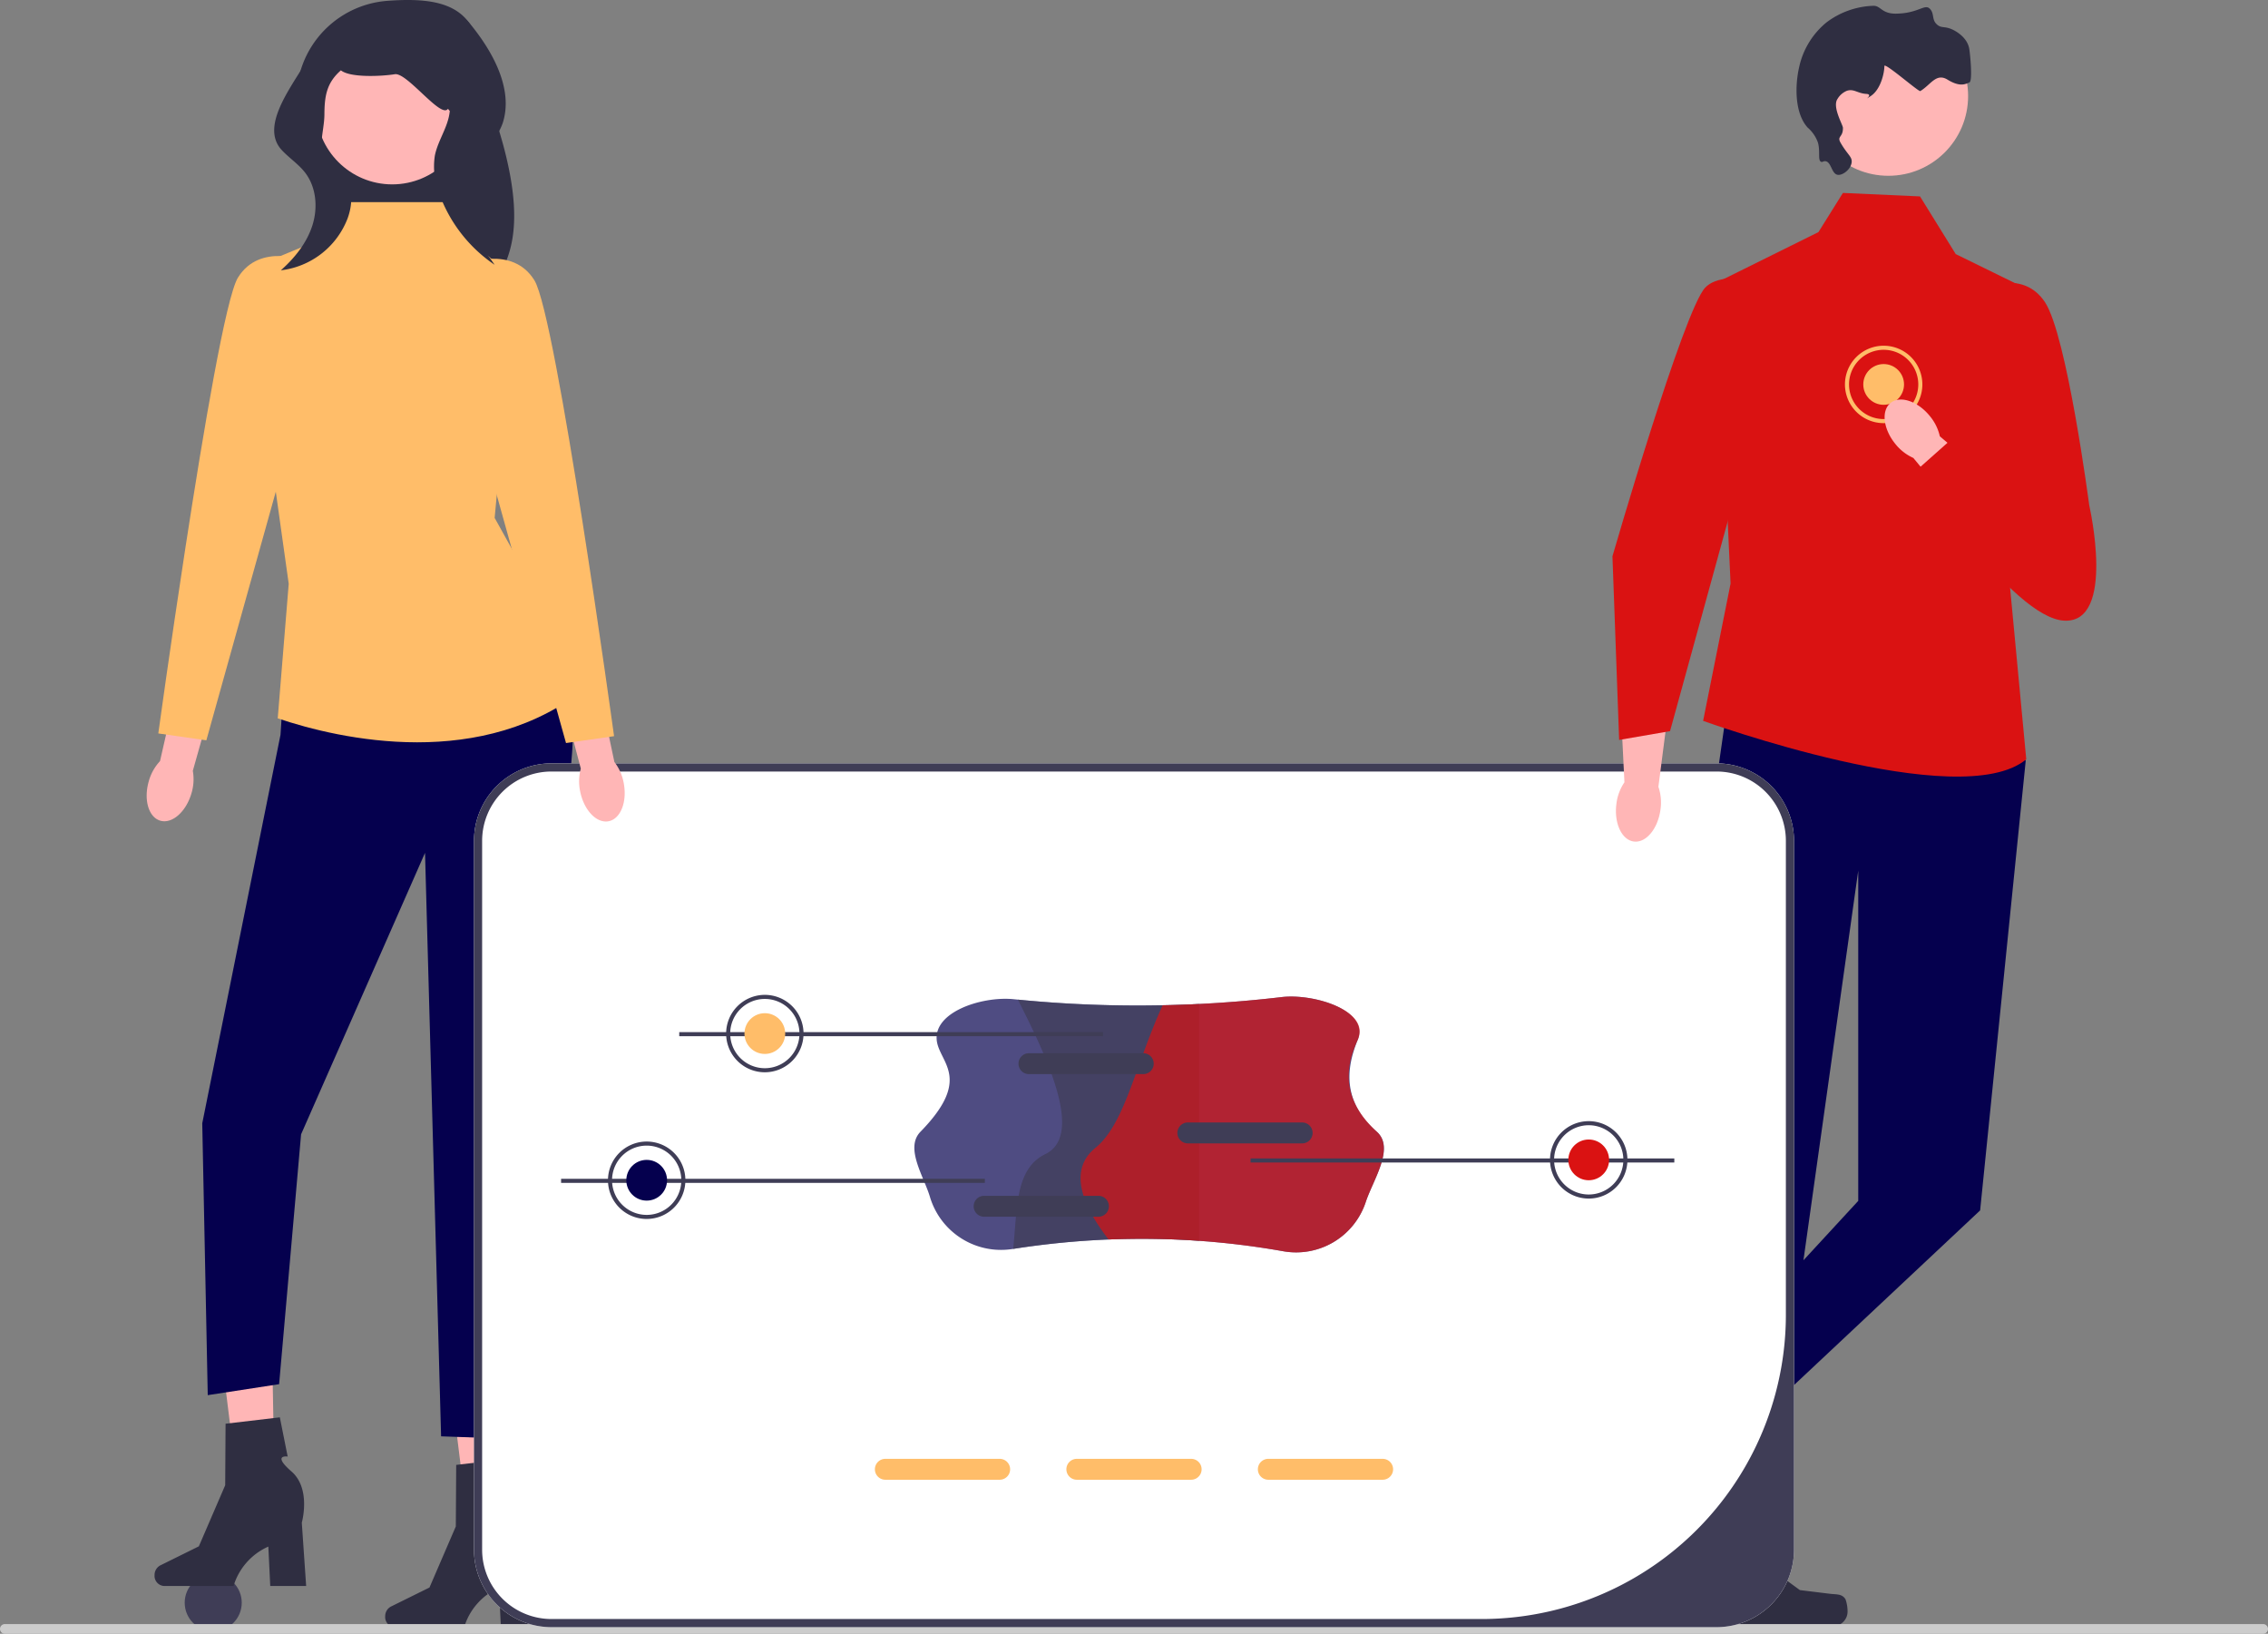 <svg xmlns="http://www.w3.org/2000/svg" width="594.183" height="427.988" viewBox="0 0 594.183 427.988">
  <rect x="0" y="0" width="594.183" height="427.988" fill="#808080" stroke="none"/>
  <g id="Group_18" data-name="Group 18" transform="translate(-2506 -5507.93)">
    <circle id="Ellipse_96" data-name="Ellipse 96" cx="7.472" cy="7.472" r="7.472" transform="translate(2554.39 5920.314)" fill="#3f3d56"/>
    <path id="Path_301" data-name="Path 301" d="M36.572,193.291a12.62,12.62,0,0,1,2.921-5.194l4.689-20.539,9.708,2.517-5.8,20.564a12.62,12.62,0,0,1-.374,5.948c-1.43,4.835-5.083,8.017-8.16,7.107s-4.412-5.567-2.982-10.4h0Z" transform="translate(2508.426 5519.222)" fill="#ffb6b6"/>
    <g id="Group_16" data-name="Group 16" transform="translate(2606.911 5870.832)">
      <path id="Path_52" data-name="Path 52" d="M124.975,381.371l-9.188.217-5.121-41.277,13.559-.32Z" transform="translate(-93.453 -339.991)" fill="#ffb6b6"/>
      <path id="Path_53" data-name="Path 53" d="M94.54,399.328h0a2.653,2.653,0,0,0,2.46,2.81h18.237a16.47,16.47,0,0,1,9.112-10.319l.505,10.319h9.408l-1.14-16.592s2.517-8.877-2.71-13.414-.993-3.906-.993-3.906l-2.056-10.269-14.216,1.672-.1,16.12-6.9,16-10.119,5a2.847,2.847,0,0,0-1.484,2.579h0Z" transform="translate(-94.54 -338.78)" fill="#2f2e41"/>
    </g>
    <g id="Group_17" data-name="Group 17" transform="translate(2546.491 5860.042)">
      <path id="Path_54" data-name="Path 54" d="M68.369,371.262l-9.188.217L54.06,330.2l13.559-.321Z" transform="translate(-36.848 -329.882)" fill="#ffb6b6"/>
      <path id="Path_55" data-name="Path 55" d="M37.935,389.22h0a2.653,2.653,0,0,0,2.46,2.81H58.631a16.47,16.47,0,0,1,9.112-10.319l.5,10.319h9.408l-1.14-16.592s2.517-8.877-2.71-13.414-.993-3.906-.993-3.906L70.757,347.85l-14.216,1.672-.1,16.12-6.9,16-10.119,5a2.848,2.848,0,0,0-1.484,2.579h0Z" transform="translate(-37.935 -328.671)" fill="#2f2e41"/>
    </g>
    <path id="Path_298" data-name="Path 298" d="M124.686,75.248,91.6,81c-2.28-5.834-17.583-45.416-18.528-51.128A25.74,25.74,0,0,1,96.7.212h0c14.4-1.074,23.168,1.622,24.393,15.335.429,4.807,4.554,17.683,5.815,22.341,6.955,25.7-.555,31.883-2.218,37.36Z" transform="translate(2510.901 5507.93)" fill="#2f2e41"/>
    <path id="Path_297" data-name="Path 297" d="M72.3,149.386l-2.158,33.087-20.5,101.779,1.439,71.209,18.7-2.877,5.754-65.455L108.005,213.4l4.211,152.849,20.14.719,14.154-179.5a60.9,60.9,0,0,0-10.2-38.8h0l-64.017.719Z" transform="translate(2509.345 5517.949)" fill="#05004e"/>
    <path id="Path_296" data-name="Path 296" d="M113.31,49.607h-26.4l-5.97,9.351L60.083,67.589l11.509,82-2.877,35.245c16.262,5.518,54,14.059,81.3-8.482l-24.474-44.026,5.754-61.859L120.144,60.323,113.31,49.607Z" transform="translate(2510.049 5511.273)" fill="#ffbd69"/>
    <path id="Path_300" data-name="Path 300" d="M77.7,64.181S65.47,59.146,59.715,68.5c-3.131,5.089-9.032,40-13.76,70.766-3.961,25.771-7.1,48.636-7.1,48.636l12.587,1.8,14.062-50.338,10.753-38.494L77.7,64.181Z" transform="translate(2508.618 5512.164)" fill="#ffbd69"/>
    <circle id="Ellipse_95" data-name="Ellipse 95" cx="19.945" cy="19.945" r="19.945" transform="translate(2588.81 5516.341)" fill="#ffb6b6"/>
    <g id="Group_14" data-name="Group 14" transform="translate(2926.144 5872.048)">
      <path id="Path_60" data-name="Path 60" d="M397.6,379.38l9.917,5.442,25.707-35.661-14.636-8.03Z" transform="translate(-393.351 -341.13)" fill="#ffb6b6"/>
      <path id="Path_61" data-name="Path 61" d="M431.968,395.788h0a9.714,9.714,0,0,1-1.067,3.062h0a3.839,3.839,0,0,1-5.213,1.519l-30.71-16.853a2.619,2.619,0,0,1-1.036-3.556l.7-1.279s.59-4.677,6.317-7.7c0,0,1.852,5.842,10.849,3.221l3.416-2.163,7.423,15.873,6.409,4.618c1.4,1.01,2.852,1.528,2.911,3.255h0Z" transform="translate(-393.619 -339.118)" fill="#2f2e41"/>
    </g>
    <g id="Group_13" data-name="Group 13" transform="translate(2948.126 5883.516)">
      <path id="Path_62" data-name="Path 62" d="M416.665,395.506h11.311l5.381-43.631h-16.7Z" transform="translate(-414.048 -351.874)" fill="#ffb6b6"/>
      <path id="Path_63" data-name="Path 63" d="M455.585,393.316h0a9.71,9.71,0,0,1,.538,3.2h0a3.839,3.839,0,0,1-3.839,3.839h-35.03a2.619,2.619,0,0,1-2.619-2.619v-1.458s-1.733-4.383,1.835-9.786c0,0,4.434,4.23,11.06-2.4l1.954-3.54L443.627,390.9l7.84.965c1.715.211,3.236-.033,4.118,1.453h0Z" transform="translate(-414.213 -349.941)" fill="#2f2e41"/>
    </g>
    <path id="Path_272" data-name="Path 272" d="M425.38,169.862l-4.69,32.727-6.1,178.744h21.431l23.164-164.717v86.524l-48.912,53.018,15.508,10.789,65.338-61.314,11.943-117.788-9.351-17.263Z" transform="translate(2533.647 5519.376)" fill="#05004e"/>
    <path id="Path_273" data-name="Path 273" d="M474.847,48.263l-20.2-.914-6.413,10.265L421.558,70.832l3.659,78.851-7.193,35.964s67.393,24.455,84.656,10.069l-4.815-51.069L501.612,71.9,484.2,63.368l-9.351-15.105Z" transform="translate(2534.17 5511.121)" fill="#da1212"/>
    <circle id="Ellipse_92" data-name="Ellipse 92" cx="20.89" cy="20.89" r="20.89" transform="translate(2979.835 5512.2)" fill="#ffb6b6"/>
    <path id="Path_285" data-name="Path 285" d="M448.5,42.131c1.517.148,1.6,3.084,3.045,3.526,1.319.4,3.62-1.326,3.846-3.205.18-1.5-1.088-2-2.885-5.128-1.056-1.838.659-1.344.6-3.957-.018-.778-2.882-5.508-1.4-7.581a5.1,5.1,0,0,1,2.4-2.083c1.832-.64,2.817.669,5.128.8,2.21.126-1.429,2.218,1.132.578,2.618-1.677,3.611-6.033,3.6-7.912-.015-1.933-.446,1.712,0,0,.225-.863,8.99,6.851,9.419,6.591,2.761-1.677,4.148-4.821,7.125-2.994,3.23,1.982,4.693,1.192,5.754.719.872-.388.154-7.8-.1-9-.707-3.307-4.364-4.853-4.648-4.968-1.892-.768-2.584-.207-3.686-1.122-1.565-1.3-.675-2.852-1.923-4.167-1.374-1.448-2.989,1.2-8.924,1.252-3.815.031-3.968-2.172-5.98-2.053a21.524,21.524,0,0,0-12.18,4.327,20.8,20.8,0,0,0-7.212,11.859c-.959,4.2-1.351,11.684,2.244,15.705a9.18,9.18,0,0,1,2.724,4.006c.613,2.28-.1,4.581.8,4.968.376.162.564-.215,1.122-.16Z" transform="translate(2535.714 5508.026)" fill="#2f2e41"/>
    <path id="Path_274" data-name="Path 274" d="M0,399.858a1.266,1.266,0,0,0,1.27,1.27H592.912a1.27,1.27,0,1,0,0-2.54H1.27A1.266,1.266,0,0,0,0,399.858Z" transform="translate(2506 5534.791)" fill="#ccc"/>
    <path id="Path_275" data-name="Path 275" d="M441.867,187.349H136.637a20.321,20.321,0,0,0-20.3,20.3V393.333a20.321,20.321,0,0,0,20.3,20.3h305.23a20.321,20.321,0,0,0,20.3-20.3V207.651A20.321,20.321,0,0,0,441.867,187.349Z" transform="translate(2513.84 5520.556)" fill="#fff"/>
    <path id="Path_276" data-name="Path 276" d="M441.867,187.349H136.637a20.321,20.321,0,0,0-20.3,20.3V393.333a20.321,20.321,0,0,0,20.3,20.3h305.23a20.321,20.321,0,0,0,20.3-20.3V207.651A20.321,20.321,0,0,0,441.867,187.349Zm18.167,144.422A79.73,79.73,0,0,1,380.3,411.5H136.637a18.167,18.167,0,0,1-18.167-18.167V207.651a18.167,18.167,0,0,1,18.167-18.167h305.23a18.167,18.167,0,0,1,18.167,18.167Z" transform="translate(2513.84 5520.556)" fill="#3f3d56"/>
    <path id="Path_294" data-name="Path 294" d="M142.724,196.027a12.62,12.62,0,0,1,.174-5.957L137.512,169.7l9.766-2.28,4.413,20.906a12.62,12.62,0,0,1,2.431,5.441c.979,4.946-.778,9.461-3.926,10.084s-6.493-2.881-7.472-7.827Z" transform="translate(2515.267 5519.212)" fill="#ffb6b6"/>
    <path id="Path_295" data-name="Path 295" d="M114.33,64.855s12.228-5.035,17.982,4.316,20.859,119.4,20.859,119.4l-12.587,1.8-24.815-88.832L114.33,64.855Z" transform="translate(2513.705 5512.209)" fill="#ffbd69"/>
    <path id="Path_278" data-name="Path 278" d="M396.759,200.778a12.783,12.783,0,0,1,2.1-5.627l-2.35-47.716,17.863-2.385-6.614,51.29a12.779,12.779,0,0,1,.542,5.98c-.674,5.037-3.8,8.775-6.989,8.349s-5.222-4.854-4.548-9.89h0Z" transform="translate(2532.719 5517.705)" fill="#ffb6b6"/>
    <path id="Path_277" data-name="Path 277" d="M442.649,71.32s-16.929-6.394-22.559-.6-24.32,70.4-24.32,70.4l1.751,48.113,13.336-2.3L442.648,71.32Z" transform="translate(2532.67 5512.532)" fill="#da1212"/>
    <path id="Path_291" data-name="Path 291" d="M247.428,358.036H217.477a2.738,2.738,0,0,0,0,5.476h29.951a2.738,2.738,0,0,0,0-5.476Z" transform="translate(2520.471 5532.057)" fill="#ffbd69"/>
    <path id="Path_287" data-name="Path 287" d="M294.428,358.036H264.477a2.738,2.738,0,0,0,0,5.476h29.951a2.738,2.738,0,0,0,0-5.476Z" transform="translate(2523.638 5532.057)" fill="#ffbd69"/>
    <path id="Path_279" data-name="Path 279" d="M341.428,358.036H311.477a2.738,2.738,0,0,0,0,5.476h29.951a2.738,2.738,0,0,0,0-5.476Z" transform="translate(2526.806 5532.057)" fill="#ffbd69"/>
    <g id="Group_15" data-name="Group 15" transform="translate(2989.35 5598.497)">
      <path id="Path_77" data-name="Path 77" d="M452.835,94.99a10.14,10.14,0,1,1,10.14,10.14A10.152,10.152,0,0,1,452.835,94.99Zm1.067,0a9.073,9.073,0,1,0,9.073-9.073A9.083,9.083,0,0,0,453.9,94.99Z" transform="translate(-452.835 -84.849)" fill="#ffbd69"/>
      <circle id="Ellipse_23" data-name="Ellipse 23" cx="5.337" cy="5.337" r="5.337" transform="translate(4.803 4.803)" fill="#ffbd69"/>
    </g>
    <path id="Path_280" data-name="Path 280" d="M474.39,102.349a12.619,12.619,0,0,1,2.648,5.339l36.2,30.625-10.47,14.619L470.1,113.36a12.62,12.62,0,0,1-4.705-3.658c-3.191-3.9-3.764-8.715-1.279-10.745s7.085-.512,10.276,3.392h0Z" transform="translate(2537.171 5514.539)" fill="#ffb6b6"/>
    <path id="Path_281" data-name="Path 281" d="M488.226,70.872s10.07-5.035,15.824,3.6,11.611,53.254,11.611,53.254,7.091,30.9-6.576,30.183-38.75-39.318-38.75-39.318l9.606-8.539,1.092-10.405,7.193-28.772Z" transform="translate(2537.695 5512.608)" fill="#da1212"/>
    <path id="Path_299" data-name="Path 299" d="M95.775,3.268C87.662,4.7,79.8,9.088,75.591,16.169s-11.921,16.947-6.33,23c1.932,2.091,4.394,3.674,6.133,5.929,2.958,3.837,3.385,9.228,1.91,13.843s-4.638,8.528-8.258,11.749A21.388,21.388,0,0,0,86.539,57.069c1.238-3.385,1.49-7.444-.628-10.36a26.581,26.581,0,0,0-4.17-3.842c-3.65-3.252-1.306-8.164-1.284-13.052s.637-8.289,4.316-11.509c2.533,2.025,10.934,1.536,14.135,1.016s12.154,11.775,13.917,9.054c3.452,4.437,1.09-4.706.442.878-.464,3.995-3.087,7.441-3.877,11.384a19.194,19.194,0,0,0,1.273,10.286,38.116,38.116,0,0,0,14.391,18.322c-3.783-5.35-7.726-11.2-7.6-17.747.092-4.859,8.31-14.887,9.76-19.526,2.774-8.876-2.726-18.711-8.631-25.894C113.392-.23,103.366,1.719,95.416,3.586" transform="translate(2510.535 5508.049)" fill="#2f2e41"/>
    <path id="Path_282" data-name="Path 282" d="M345.578,279.986c4.851,4.257-1.025,12.67-2.919,18.493A19.211,19.211,0,0,1,321,311.288a211.969,211.969,0,0,0-45.685-3.069,218.219,218.219,0,0,0-25,2.466l-.141.022a19.43,19.43,0,0,1-21.665-13.64c-1.612-5.411-6.625-12.834-2.478-17.08,12.8-13.105,6-17.486,4.492-22.77-2.36-8.282,11.37-12.816,19.937-11.943l1.071.108a317.66,317.66,0,0,0,37.946,1.473c3.181-.053,6.372-.171,9.553-.331q10.822-.533,21.637-1.806c8.381-.987,23.086,3.45,19.895,11.261-3.288,8.049-3.65,16.4,5.016,24.007Z" transform="translate(2521.124 5524.412)" fill="#05004e" opacity="0.7"/>
    <path id="Path_288" data-name="Path 288" d="M297.395,246.473V308.52a214.068,214.068,0,0,0-23.717-.352,218.2,218.2,0,0,0-25,2.466c1.121-10.386.406-20.953,8.422-24.827,9.916-4.8,1.11-24.2-7.2-40.475a317.673,317.673,0,0,0,37.946,1.473c3.181-.053,6.372-.171,9.553-.331Z" transform="translate(2522.758 5524.462)" fill="#3f3d56" opacity="0.7"/>
    <path id="Path_283" data-name="Path 283" d="M342.828,279.986c4.76,4.359-1.025,12.67-2.919,18.493a19.211,19.211,0,0,1-21.662,12.809,211.966,211.966,0,0,0-45.685-3.069c-7.45-9.617-10.3-18.444-3.448-24.006,7.76-6.287,10.46-21.743,17.612-37.359,3.181-.053,6.372-.171,9.553-.331q10.822-.533,21.637-1.806c8.38-.987,23.446,3.606,19.895,11.261-3.52,7.587-3.957,15.788,5.016,24.007Z" transform="translate(2523.873 5524.412)" fill="#da1212" opacity="0.7"/>
    <path id="Path_289" data-name="Path 289" d="M271.672,293.485H241.721a2.738,2.738,0,0,0,0,5.476h29.951a2.738,2.738,0,0,0,0-5.476Z" transform="translate(2522.105 5527.708)" fill="#3f3d56"/>
    <path id="Path_286" data-name="Path 286" d="M321.672,275.485H291.721a2.738,2.738,0,0,0,0,5.476h29.951a2.738,2.738,0,0,0,0-5.476Z" transform="translate(2525.474 5526.495)" fill="#3f3d56"/>
    <path id="Path_290" data-name="Path 290" d="M282.672,258.485H252.721a2.738,2.738,0,0,0,0,5.476h29.951a2.738,2.738,0,0,0,0-5.476Z" transform="translate(2522.846 5525.349)" fill="#3f3d56"/>
    <rect id="Rectangle_114" data-name="Rectangle 114" width="111.018" height="1.067" transform="translate(2652.997 5816.736)" fill="#3f3d56"/>
    <path id="Path_293" data-name="Path 293" d="M159.365,300.444a10.14,10.14,0,1,1,10.14-10.14A10.152,10.152,0,0,1,159.365,300.444Zm0-19.213a9.073,9.073,0,1,0,9.073,9.073A9.083,9.083,0,0,0,159.365,281.231Z" transform="translate(2516.056 5526.81)" fill="#3f3d56"/>
    <circle id="Ellipse_94" data-name="Ellipse 94" cx="5.337" cy="5.337" r="5.337" transform="translate(2670.084 5811.777)" fill="#05004e"/>
    <rect id="Rectangle_112" data-name="Rectangle 112" width="111.018" height="1.067" transform="translate(2833.629 5811.4)" fill="#3f3d56"/>
    <path id="Path_284" data-name="Path 284" d="M380.445,285.3a10.14,10.14,0,1,1,10.14,10.14A10.152,10.152,0,0,1,380.445,285.3Zm1.067,0a9.073,9.073,0,1,0,9.073-9.073A9.083,9.083,0,0,0,381.512,285.3Z" transform="translate(2531.637 5526.473)" fill="#3f3d56"/>
    <circle id="Ellipse_91" data-name="Ellipse 91" cx="5.337" cy="5.337" r="5.337" transform="translate(2916.885 5806.439)" fill="#da1212"/>
    <rect id="Rectangle_113" data-name="Rectangle 113" width="111.018" height="1.067" transform="translate(2683.951 5778.311)" fill="#3f3d56"/>
    <path id="Path_292" data-name="Path 292" d="M188.365,264.444a10.14,10.14,0,1,1,10.14-10.14A10.152,10.152,0,0,1,188.365,264.444Zm0-19.213a9.073,9.073,0,1,0,9.073,9.073A9.083,9.083,0,0,0,188.365,245.231Z" transform="translate(2518.01 5524.384)" fill="#3f3d56"/>
    <circle id="Ellipse_93" data-name="Ellipse 93" cx="5.337" cy="5.337" r="5.337" transform="translate(2701.038 5773.351)" fill="#ffbd69"/>
  </g>
</svg>
